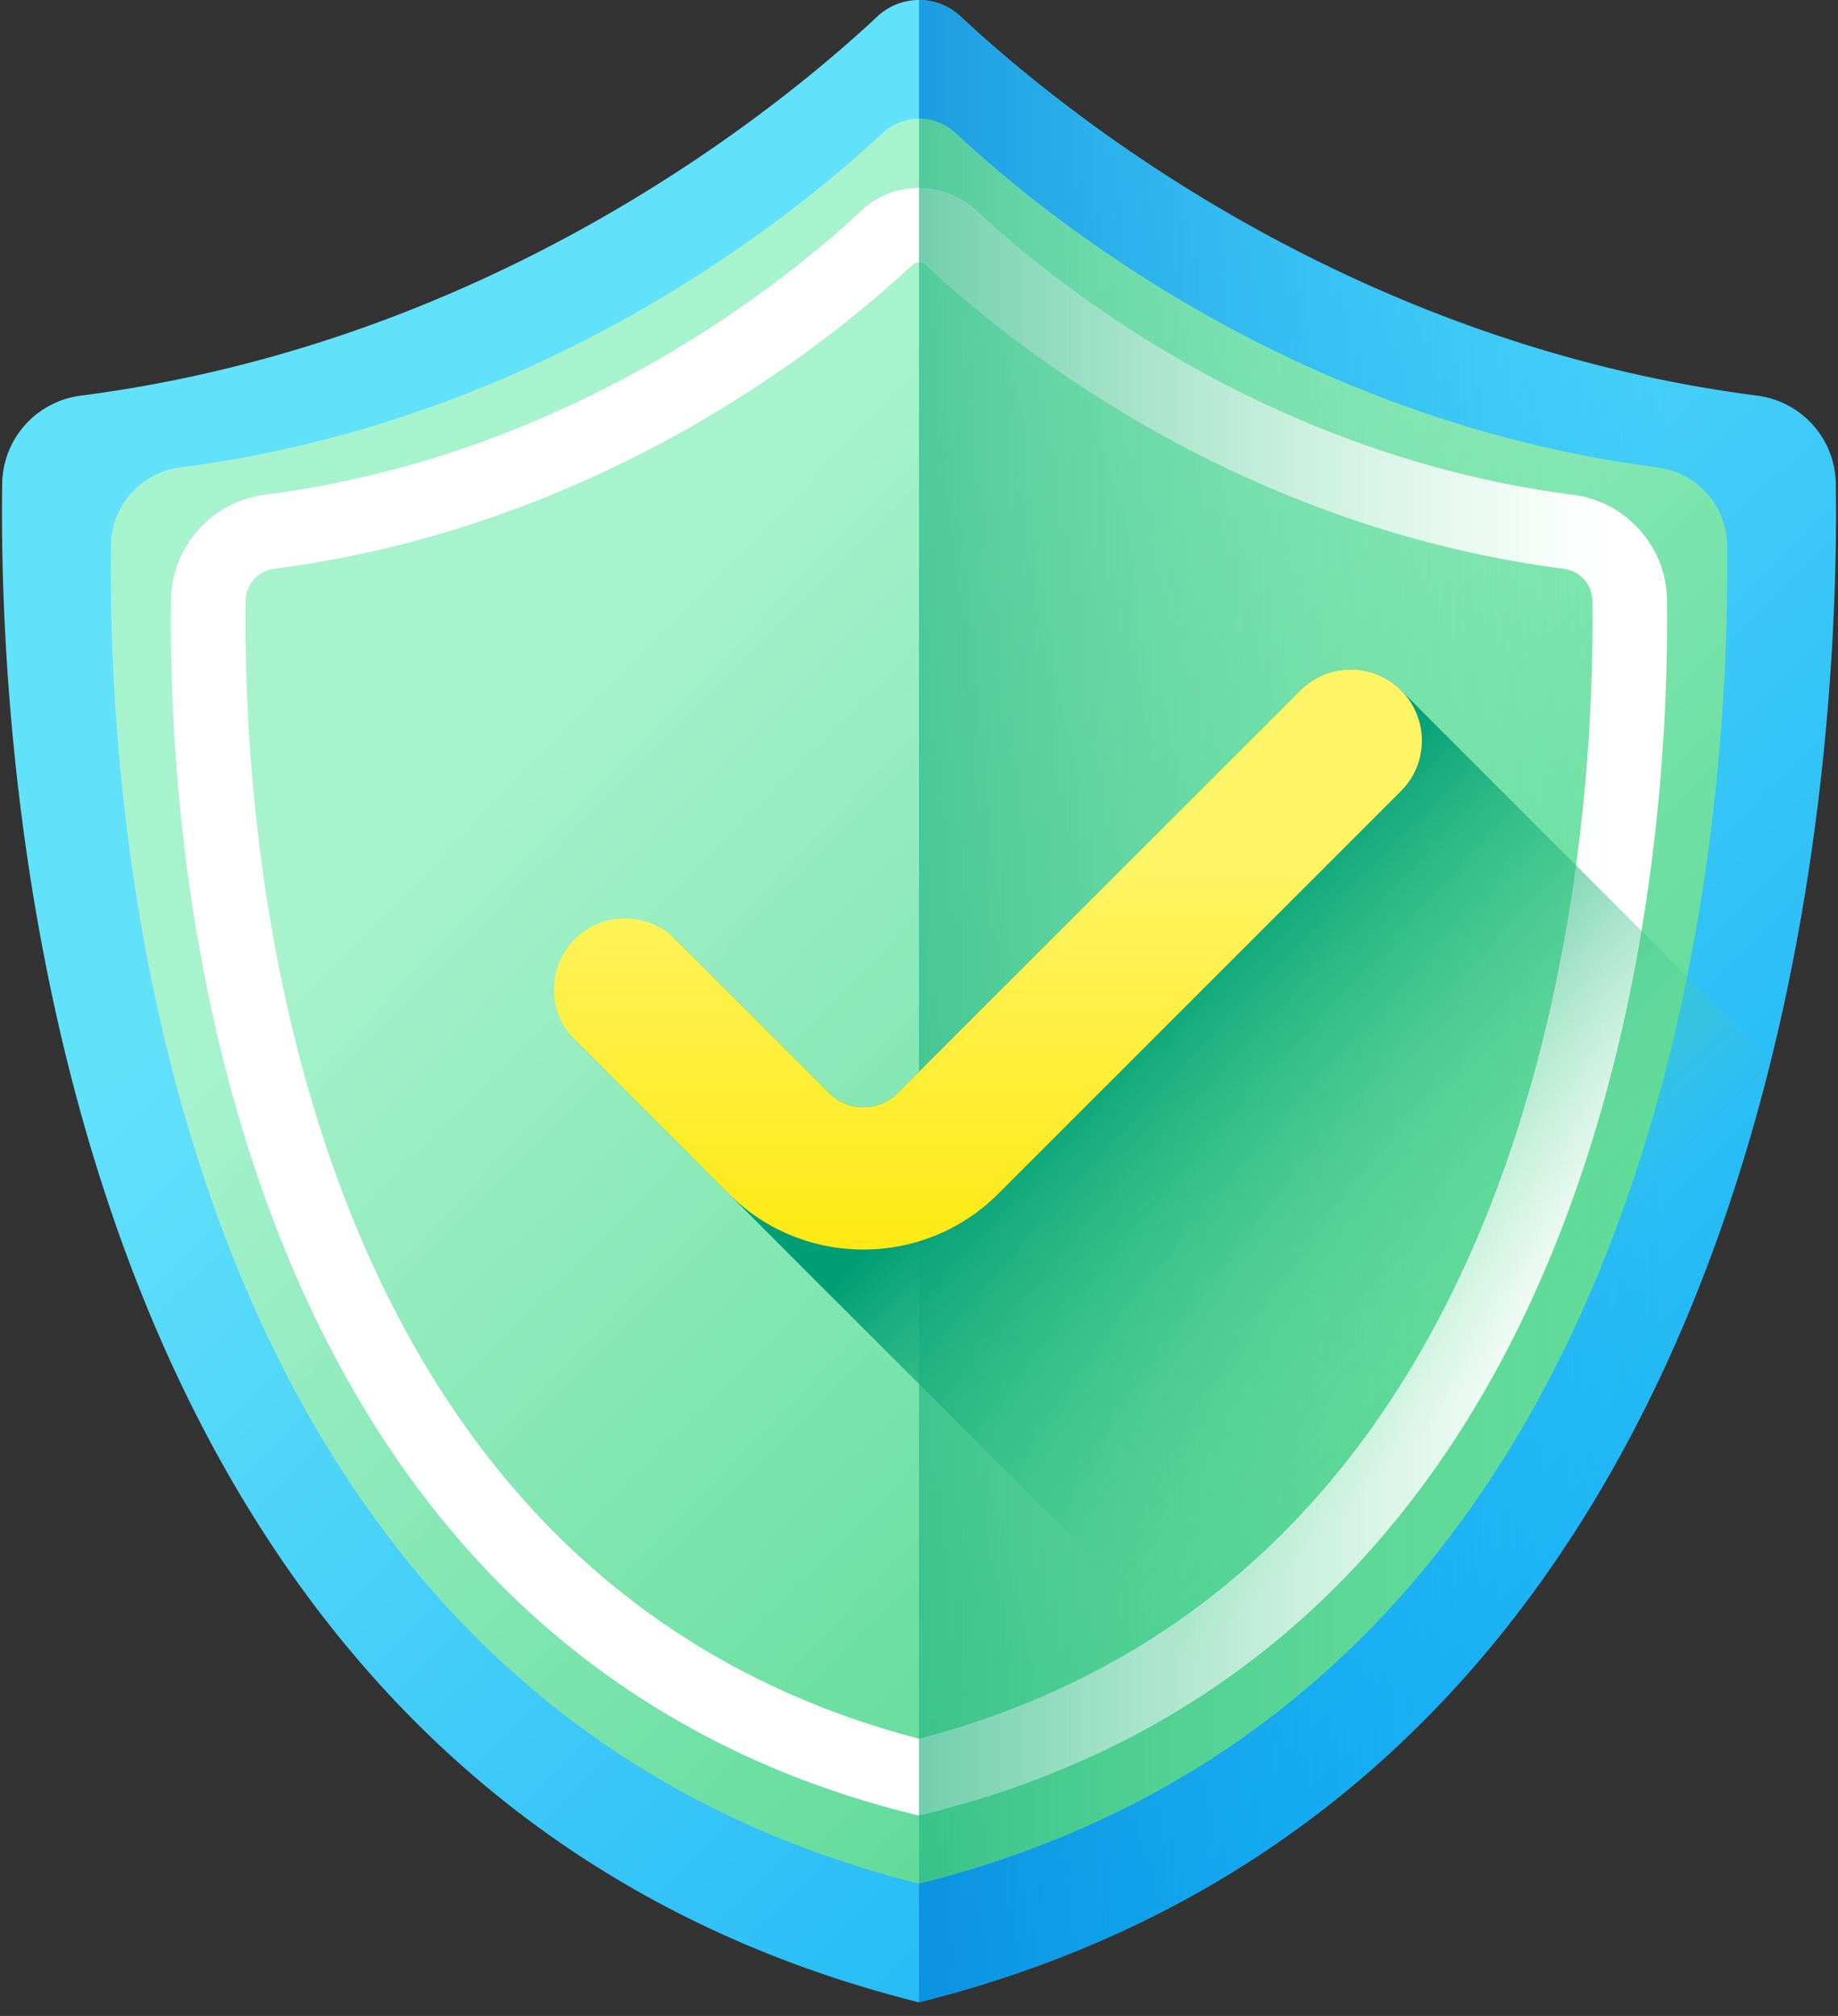 <svg xmlns="http://www.w3.org/2000/svg" width="93" height="102"><rect width="100%" height="100%" fill="#333333" stroke="none"/><defs><linearGradient id="a" x1="35.101%" x2="106.74%" y1="27.594%" y2="105.804%"><stop offset="0%" stop-color="#62E1FB"/><stop offset="100%" stop-color="#00A2F3"/></linearGradient><linearGradient id="b" x1="82.381%" x2="-32.524%" y1="50.001%" y2="50.001%"><stop offset="0%" stop-color="#00A2F3" stop-opacity="0"/><stop offset="100%" stop-color="#0075CD"/></linearGradient><linearGradient id="c" x1="33.778%" x2="78.21%" y1="26.149%" y2="74.658%"><stop offset="0%" stop-color="#A7F3CE"/><stop offset="100%" stop-color="#61DB99"/></linearGradient><linearGradient id="d" x1="84.062%" x2="-46.21%" y1="50.001%" y2="50.001%"><stop offset="0%" stop-color="#61DB99" stop-opacity="0"/><stop offset="100%" stop-color="#009E74"/></linearGradient><linearGradient id="e" x1="77.947%" x2="44.956%" y1="61.114%" y2="30.432%"><stop offset="0%" stop-color="#61DB99" stop-opacity="0"/><stop offset="100%" stop-color="#009E74"/></linearGradient><linearGradient id="f" x1="49.997%" x2="49.997%" y1="31.776%" y2="111.921%"><stop offset="0%" stop-color="#FFF465"/><stop offset="100%" stop-color="#FFE600"/></linearGradient></defs><g fill="none" fill-rule="evenodd"><path fill="url(#a)" d="M92.889 24.462a4.554 4.554 0 00-3.981-4.444C68.163 17.336 53.76 5.647 48.6.828a3.077 3.077 0 00-4.2 0c-5.16 4.819-19.563 16.508-40.308 19.19a4.552 4.552 0 00-3.981 4.444c-.205 14.84 2.356 65.84 46.389 76.849 44.033-11.009 46.594-62.008 46.389-76.849z"/><path fill="url(#b)" d="M52.767 99.378a57.741 57.741 0 004.44-1.862 55.206 55.206 0 003.937-2.059 52.159 52.159 0 001.544-.93l.035-.02a52.511 52.511 0 002.798-1.883c.068-.05.137-.097.204-.146.66-.48 1.301-.973 1.93-1.476l.188-.15a55.904 55.904 0 002.005-1.709c.106-.095.21-.191.315-.287.11-.1.22-.199.329-.3.323-.3.64-.603.955-.909.1-.097.2-.192.297-.29.34-.336.675-.677 1.005-1.021.066-.07.135-.139.2-.209.39-.409.77-.823 1.144-1.241l.016-.018c.473-.53.933-1.07 1.383-1.614a57.661 57.661 0 002.308-2.983l.016-.023.34-.476.147-.208c.079-.112.156-.225.234-.338.08-.117.162-.233.243-.35.26-.384.515-.77.767-1.157a63.029 63.029 0 002.233-3.708l.05-.088c.086-.154.17-.309.254-.463.047-.087.096-.173.142-.26.241-.445.476-.892.705-1.34l.06-.116c.093-.182.185-.364.275-.547l.094-.186c.05-.1.099-.202.148-.303.311-.633.613-1.27.904-1.91a77.333 77.333 0 001.871-4.474c.36-.94.7-1.882 1.023-2.824l.06-.176c.062-.18.122-.36.182-.54l.07-.21c.228-.69.445-1.379.655-2.067l.055-.18c.11-.365.217-.73.321-1.093a99.26 99.26 0 00.821-3.03c.09-.359.18-.717.266-1.073l.112-.473.063-.261c.1-.43.197-.858.291-1.284l.04-.175c.077-.356.152-.711.225-1.065l.123-.595c.08-.398.158-.795.233-1.19l.006-.028c.07-.369.137-.736.203-1.102l.178-1.014c.067-.392.13-.78.192-1.167l.035-.22.03-.196a117.145 117.145 0 00.249-1.675l.024-.171.06-.437.031-.232c.01-.066.017-.13.026-.196a117.847 117.847 0 00.594-5.474l.005-.054c.025-.298.049-.592.071-.883l.034-.437a112.096 112.096 0 00.17-2.691c.027-.495.049-.977.068-1.448l.016-.41c.027-.739.047-1.444.06-2.114v-.036c.015-.75.022-1.452.022-2.106v-.04c0-.532-.004-1.03-.01-1.495a4.555 4.555 0 00-3.982-4.445c-.578-.075-1.15-.16-1.719-.248l-.378-.06a65.085 65.085 0 01-1.649-.285l-.243-.047a72.237 72.237 0 01-1.472-.298l-.314-.067a61.636 61.636 0 01-1.577-.364l-.327-.08c-.481-.12-.959-.244-1.431-.372l-.185-.049a67.65 67.65 0 01-1.523-.437l-.341-.104a72.994 72.994 0 01-1.496-.47l-.08-.028a66.23 66.23 0 01-1.407-.481l-.316-.112c-.473-.17-.941-.342-1.404-.519l-.234-.09a71.396 71.396 0 01-1.242-.493l-.243-.098c-.45-.185-.893-.373-1.33-.563l-.286-.125a82.205 82.205 0 01-1.227-.551l-.11-.05c-.43-.2-.853-.402-1.271-.605l-.284-.138a82.37 82.37 0 01-1.226-.614l-.118-.062a87.44 87.44 0 01-1.111-.585l-.247-.133a74.47 74.47 0 01-1.137-.627l-.21-.12a65.49 65.49 0 01-.996-.574l-.176-.103a72.43 72.43 0 01-1.06-.637l-.232-.143c-.341-.21-.678-.42-1.007-.63l-.034-.022c-.34-.217-.67-.433-.997-.648l-.22-.145a83.9 83.9 0 01-.935-.631l-.122-.084c-.279-.193-.552-.384-.821-.574l-.179-.126c-.288-.205-.57-.409-.847-.611l-.169-.124c-.25-.185-.497-.368-.737-.55l-.109-.081a68.25 68.25 0 01-.767-.59l-.17-.132c-.25-.195-.494-.388-.73-.577l-.014-.012c-.234-.187-.46-.371-.68-.552l-.148-.122a75.452 75.452 0 01-.629-.526l-.095-.08-.532-.457-.107-.093a93.73 93.73 0 01-.538-.473l-.109-.098a60.269 60.269 0 01-.457-.412l-.054-.048a59.44 59.44 0 01-.45-.416l-.047-.043A3.063 3.063 0 0046.5 0v101.31a60.842 60.842 0 006.268-1.931z"/><path fill="url(#c)" d="M87.388 27.568a4.014 4.014 0 00-3.509-3.917C65.594 21.287 52.9 10.984 48.352 6.737a2.714 2.714 0 00-3.703 0c-4.547 4.247-17.242 14.55-35.527 16.914a4.014 4.014 0 00-3.509 3.917C5.432 40.648 7.689 85.601 46.5 95.304 85.312 85.6 87.569 40.649 87.388 27.568z"/><path fill="#FFF" fill-rule="nonzero" d="M46.5 91.864l-.458-.115c-8.232-2.058-15.274-6.028-20.929-11.799-4.694-4.79-8.466-10.855-11.212-18.025-4.77-12.46-5.333-25.146-5.244-31.598.037-2.672 2.07-4.946 4.73-5.29C28.89 23.033 39.67 14.312 43.584 10.655a4.285 4.285 0 015.832 0c3.915 3.657 14.694 12.378 30.197 14.382 2.66.344 4.693 2.618 4.73 5.29.168 12.174-2.03 52.583-37.386 61.423l-.457.114zm0-78.586a.498.498 0 00-.34.134c-4.182 3.906-15.7 13.222-32.29 15.366a1.652 1.652 0 00-1.44 1.6c-.158 11.42 1.844 49.187 34.07 57.594 32.226-8.407 34.228-46.174 34.07-57.593a1.65 1.65 0 00-1.44-1.6c-16.59-2.145-28.108-11.461-32.29-15.367a.491.491 0 00-.34-.134z"/><path fill="url(#d)" d="M87.388 27.568a4.014 4.014 0 00-3.509-3.917C65.594 21.287 52.9 10.984 48.352 6.737a2.704 2.704 0 00-1.852-.73v89.297C85.312 85.6 87.57 40.649 87.388 27.568z"/><path fill="url(#e)" d="M89.609 53.647c-3.264 13.194-9.662 27.549-22.056 37.433L29.15 52.678a3.598 3.598 0 115.09-5.09l7.725 7.726c.952.95 2.5.95 3.448 0l20.388-20.386a3.598 3.598 0 015.09 0h.001L89.61 53.647z"/><path fill="url(#f)" d="M70.892 34.929a3.6 3.6 0 010 5.09L50.505 60.404c-3.758 3.758-9.873 3.758-13.629 0l-7.725-7.726a3.6 3.6 0 115.089-5.09l7.725 7.725c.95.95 2.5.95 3.448 0l20.388-20.386a3.6 3.6 0 015.09 0v.002z"/></g></svg>